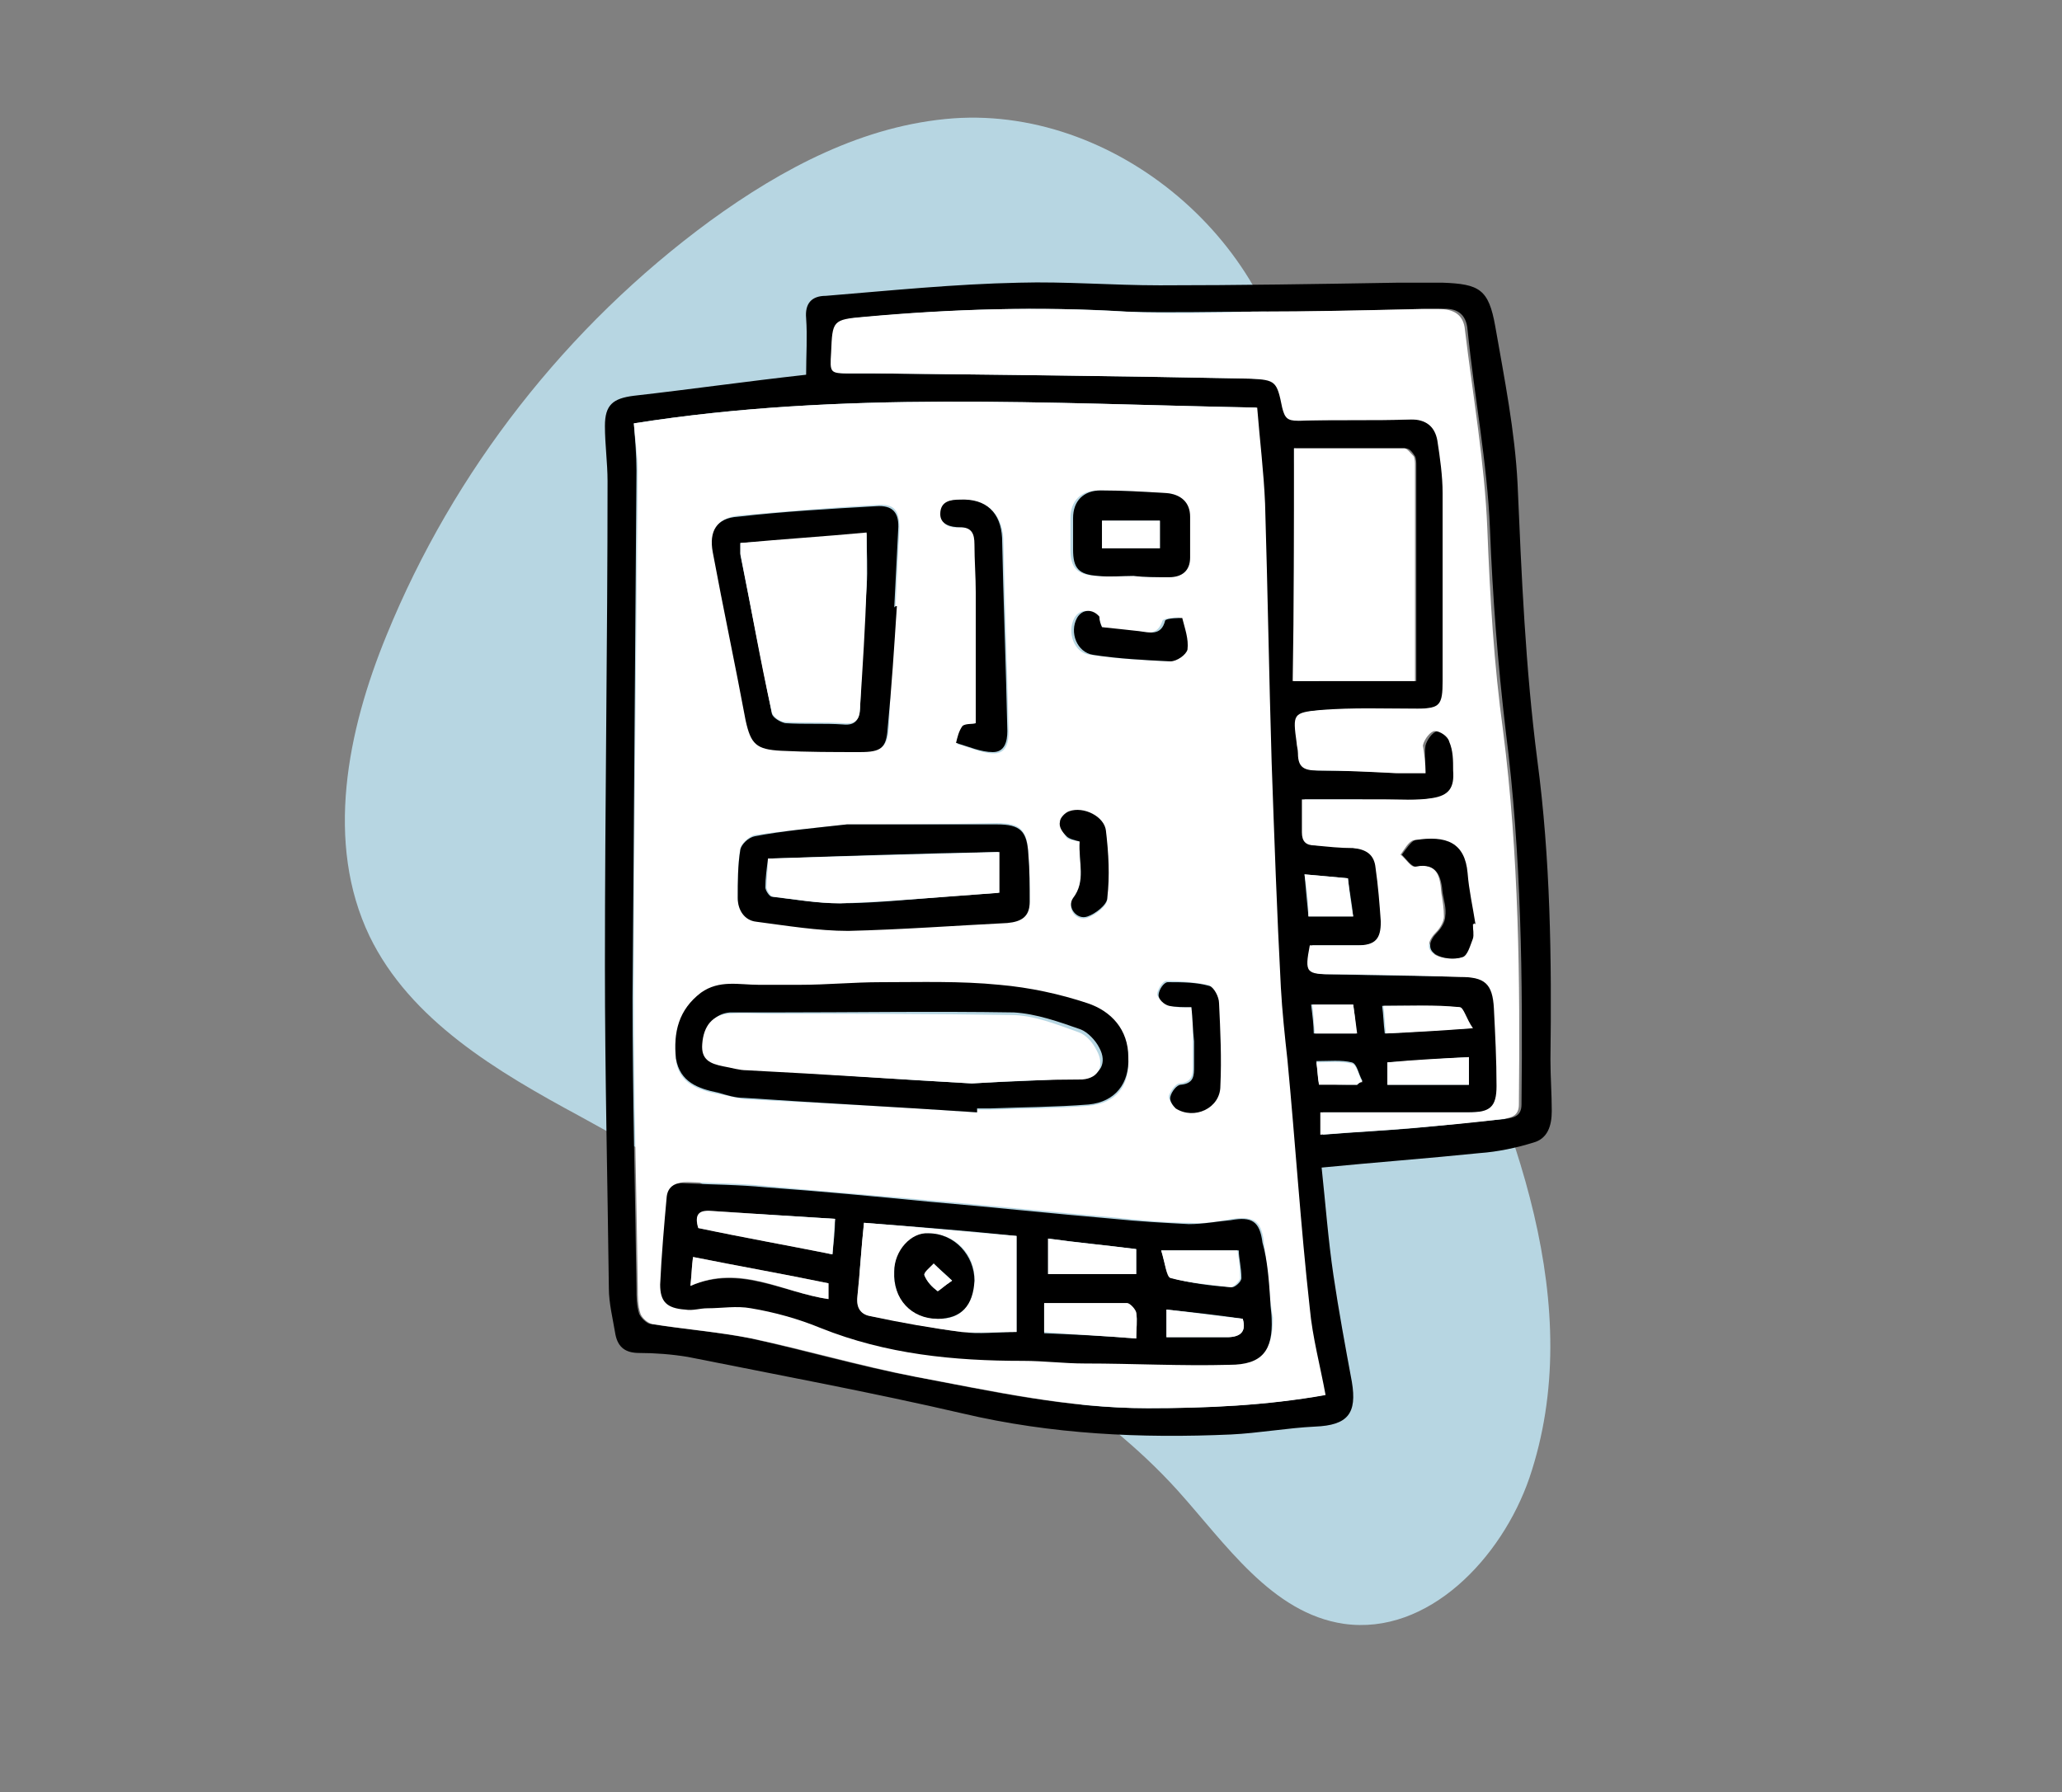 <?xml version="1.0" encoding="utf-8"?>
<!-- Generator: Adobe Illustrator 24.0.1, SVG Export Plug-In . SVG Version: 6.00 Build 0)  -->
<svg version="1.1" xmlns="http://www.w3.org/2000/svg" xmlns:xlink="http://www.w3.org/1999/xlink" x="0px" y="0px"
	 viewBox="0 0 156.8 136.3" style="enable-background:new 0 0 156.8 136.3;" xml:space="preserve">
<rect x="0" y="0" width="156.8" height="136.3" fill="#808080" stroke="none"/>
<style type="text/css">
	.st0{fill:#B7D6E2;}
	.st1{fill:#DDDDDD;}
	.st2{fill:#FFFFFF;}
</style>
<g id="Calque_2">
	<g>
		<path class="st0" d="M98.4,32C97.8,19.1,85.3,8.1,72.5,9c-6.8,0.5-13,3.8-18.5,7.8c-10.9,8-19.5,19-24.6,31.5
			c-3,7.3-4.7,15.8-1.3,22.9c3.1,6.4,9.7,10.3,16,13.7c8,4.4,16,8.9,24,13.3c7.7,4.3,15.5,8.6,21.4,15.1c3.7,4.1,7.2,9.4,12.7,10.2
			c6.4,0.9,12-5,14.1-11.1c4.4-13-1.1-27.2-7.1-39.6c-6-12.4-12.7-25.6-10.6-39.3"/>
	</g>
</g>
<g id="Calque_1">
	<g>
		<path d="M61.3,28.5c0-1.5,0.1-2.9,0-4.3c-0.1-1.1,0.4-1.7,1.5-1.7c4.9-0.4,9.8-0.9,14.7-1c3.5-0.1,7.1,0.2,10.7,0.2
			c6,0,12.1-0.1,18.1-0.2c1.1,0,2.2,0,3.4,0c2.8,0.1,3.5,0.5,4,3.3c0.7,4,1.5,8,1.7,12c0.3,7,0.6,14,1.5,21c1,7.5,1.1,15.1,1,22.8
			c0,1.3,0.1,2.6,0.1,3.9c0,1.1-0.3,2.1-1.4,2.4c-1.3,0.4-2.7,0.7-4.1,0.8c-3.9,0.4-7.9,0.7-12,1.1c0.3,2.8,0.5,5.5,0.9,8.2
			c0.4,2.7,0.9,5.4,1.4,8.1c0.4,2.4-0.3,3.3-2.8,3.4c-2.1,0.1-4.3,0.5-6.4,0.6c-6.8,0.3-13.6,0-20.4-1.6c-6.9-1.6-13.9-2.9-20.9-4.3
			c-1.2-0.2-2.5-0.3-3.7-0.3c-1,0-1.6-0.4-1.8-1.4c-0.2-1.2-0.5-2.4-0.5-3.5c-0.1-8.2-0.3-16.3-0.3-24.5c0-12.3,0.2-24.6,0.2-36.9
			c0-1.4-0.2-2.8-0.2-4.2c0-1.6,0.6-2.1,2.2-2.3C52.6,29.6,56.8,29,61.3,28.5z M48.2,32.2c0.1,1.3,0.2,2.4,0.2,3.6
			c-0.1,13.4-0.2,26.7-0.3,40.1c0,7.4,0.2,14.7,0.3,22.1c0,0.6,0,1.3,0.2,1.9c0.1,0.3,0.6,0.8,0.9,0.8c2.5,0.4,5.1,0.6,7.6,1.1
			c4.1,0.9,8.2,2.1,12.4,2.9c5.8,1.1,11.6,2.4,17.7,2.4c4.5,0,9-0.2,13.5-1c-0.4-2.2-1-4.4-1.2-6.6c-0.6-6.3-1.1-12.6-1.7-18.9
			c-0.2-1.8-0.4-3.7-0.5-5.5c-0.3-5.7-0.5-11.4-0.7-17.1c-0.2-6.6-0.3-13.1-0.5-19.7c-0.1-2.4-0.4-4.8-0.6-7.3
			C79.7,30.7,64,29.7,48.2,32.2z M108.4,58.8c0-0.8-0.1-1.5,0-2.1c0.1-0.4,0.5-1,0.9-1.1c0.3,0,1,0.4,1.1,0.8
			c0.2,0.7,0.2,1.5,0.3,2.2c0.1,1.3-0.3,1.9-1.6,2.1c-1.2,0.2-2.5,0.1-3.7,0.1c-2.1,0-4.1,0-6.2,0c0,0.9,0,1.7,0,2.5
			c0,0.7,0.3,1,1,1c1,0,1.9,0.1,2.9,0.2c1,0,1.6,0.5,1.7,1.5c0.2,1.3,0.3,2.7,0.4,4.1c0.1,1.3-0.4,1.8-1.8,1.8c-1.2,0-2.4,0-3.6,0
			c-0.4,2.1-0.4,2.2,1.8,2.2c3.2,0.1,6.4,0.1,9.6,0.2c1.8,0,2.4,0.5,2.6,2.4c0.1,2,0.2,3.9,0.2,5.9c0,1.6-0.5,2-2.1,2
			c-2.2,0-4.4,0-6.6,0c-1.5,0-3.1,0-4.7,0c0,0.7,0,1.2,0,1.7c2.4-0.2,4.6-0.3,6.9-0.5c2.3-0.2,4.7-0.5,7-0.7
			c0.6-0.1,1.2-0.2,1.2-1.1c0.1-9.5,0-19-1.2-28.4c-0.6-5.1-1-10.2-1.2-15.4c-0.2-5-1.2-10.1-1.7-15.1c-0.1-1.3-0.9-1.7-2-1.6
			c-0.4,0-0.9,0-1.3,0c-4.3,0.1-8.6,0.2-12.8,0.2c-3.3,0-6.6,0.1-9.8,0c-6.6-0.4-13.2-0.2-19.8,0.4c-2.4,0.2-2.4,0.3-2.5,2.7
			c-0.1,1.6-0.1,1.6,1.5,1.6c0.6,0,1.1,0,1.7,0c9.6,0.1,19.1,0.2,28.7,0.4c2,0,2.1,0.2,2.4,2.2c0.1,0.7,0.4,1,1.2,1
			c2.9-0.1,5.8,0,8.6-0.1c1.2,0,1.9,0.4,2,1.6c0.2,1.3,0.4,2.7,0.4,4c0,4.8,0,9.5,0,14.3c0,1.7-0.2,2-1.9,2.1c-2.5,0-5,0-7.4,0.1
			c-2.2,0.2-2.1,0.3-1.8,2.5c0,0.3,0.1,0.6,0.1,0.8c-0.1,1.1,0.5,1.3,1.5,1.3c2,0,3.9,0.1,5.9,0.2C106.9,58.8,107.6,58.8,108.4,58.8
			z M98.4,34.1c0,6.1,0,12,0,17.7c3.2,0,6.2,0,9.3,0c0-5.6,0-11,0-16.4c0-0.2,0-0.5-0.1-0.7c-0.2-0.3-0.4-0.6-0.7-0.6
			C104,34.1,101.1,34.1,98.4,34.1z M111.7,80.4c-2.1,0.1-4.2,0.3-6.2,0.4c0,0.6,0,1.1,0,1.7c2.1,0,4.1,0,6.2,0
			C111.7,81.7,111.7,81.2,111.7,80.4z M112,78.2c-0.5-0.7-0.7-1.6-1.1-1.6c-1.9-0.1-3.8-0.1-5.8-0.1c0.1,0.7,0.1,1.3,0.2,2.1
			C107.5,78.5,109.5,78.3,112,78.2z M99.2,66.5c0.1,1.2,0.2,2.2,0.3,3.2c1.2,0,2.2,0,3.4,0c-0.1-1-0.3-2-0.4-2.9
			C101.4,66.7,100.4,66.6,99.2,66.5z M102.9,76.4c-1.1,0-2.1,0-3.2,0c0.1,0.8,0.2,1.6,0.2,2.2c1.2,0,2.1,0,3.2,0
			C103.1,77.8,103,77.1,102.9,76.4z M103.2,82.5c0.1-0.1,0.2-0.2,0.4-0.3c-0.3-0.5-0.4-1.3-0.8-1.4c-0.8-0.2-1.7-0.1-2.7-0.1
			c0.1,0.7,0.1,1.2,0.2,1.7C101.3,82.5,102.3,82.5,103.2,82.5z"/>
		<path class="st2" d="M48.2,32.2C64,29.7,79.7,30.7,95.6,31c0.2,2.5,0.5,4.9,0.6,7.3c0.2,6.6,0.3,13.1,0.5,19.7
			c0.2,5.7,0.4,11.4,0.7,17.1c0.1,1.8,0.3,3.7,0.5,5.5c0.6,6.3,1,12.6,1.7,18.9c0.2,2.2,0.8,4.4,1.2,6.6c-4.5,0.8-9,1-13.5,1
			c-6,0-11.8-1.3-17.7-2.4c-4.1-0.8-8.2-2-12.4-2.9c-2.5-0.5-5.1-0.7-7.6-1.1c-0.4-0.1-0.8-0.5-0.9-0.8c-0.2-0.6-0.2-1.3-0.2-1.9
			c-0.1-7.4-0.3-14.7-0.3-22.1c0-13.4,0.2-26.7,0.3-40.1C48.5,34.7,48.3,33.5,48.2,32.2z M96.6,99C96.7,99,96.7,99,96.6,99
			c-0.1-1.6-0.3-3.1-0.5-4.6c-0.2-1.6-0.8-1.9-2.4-1.7c-1.1,0.2-2.1,0.4-3.2,0.3c-1.9,0-3.8-0.2-5.7-0.4c-4.7-0.4-9.3-0.9-14-1.3
			c-4.2-0.4-8.4-0.7-12.5-1.1c-2-0.2-4-0.2-6-0.3c-0.8,0-1.4,0.2-1.5,1c-0.2,2.2-0.4,4.5-0.5,6.7c-0.1,1.3,0.5,1.9,1.9,1.9
			c0.6,0,1.1-0.1,1.7-0.1c1.1,0,2.3-0.2,3.3,0c1.8,0.4,3.6,0.9,5.3,1.5c5,1.9,10.1,2.5,15.4,2.5c1.6,0,3.1,0.2,4.7,0.2
			c3.7,0.1,7.3,0.2,11,0.1c2.4,0,3.2-1.1,3.2-3.5C96.7,99.9,96.7,99.4,96.6,99z M74.3,84.6c0-0.1,0-0.1,0-0.2c0.3,0,0.6,0,1,0
			c2.5-0.1,5-0.1,7.5-0.3c2.1-0.2,3.1-1.5,3-3.6c-0.1-2.1-1.3-3.5-3.1-4.1c-2.2-0.7-4.5-1.2-6.7-1.4c-3-0.3-6-0.2-9-0.2
			c-2.1,0-4.1,0.1-6.2,0.2c-1,0-2,0-3.1,0c-1.5,0-3-0.4-4.4,0.6c-1.7,1.3-2.1,3-1.9,5c0.2,1.8,1.7,2.3,3.2,2.6
			c0.7,0.1,1.3,0.3,2,0.4C62.5,83.9,68.4,84.2,74.3,84.6z M68.2,46.1c0,0-0.1,0-0.1,0c0.1-2,0.2-3.9,0.3-5.9c0-1.4-0.4-1.9-1.7-1.8
			c-3.5,0.2-7,0.5-10.5,0.8c-1.7,0.2-2.2,1.1-1.9,2.7c0.8,4.3,1.7,8.5,2.5,12.8c0.4,1.9,0.8,2.3,2.7,2.3c2,0.1,4,0.1,6,0.1
			c1.6,0,2-0.3,2.1-1.8C67.7,52.3,67.9,49.2,68.2,46.1z M64.4,62.7c-2.7,0.3-4.9,0.5-7,0.8c-0.4,0.1-1,0.6-1.1,1
			c-0.2,1.2-0.2,2.5-0.2,3.7c0,1,0.5,1.7,1.4,1.8c2.3,0.3,4.7,0.7,7,0.7c4,0,8-0.4,12.1-0.6c1.1,0,1.7-0.5,1.7-1.6
			c0-1.2,0-2.4-0.1-3.6c-0.1-1.8-0.6-2.3-2.4-2.3C71.8,62.7,67.8,62.7,64.4,62.7z M74.2,55c-0.3,0.1-0.7,0.1-0.9,0.3
			c-0.3,0.3-0.3,0.8-0.5,1.3c0.9,0.2,1.8,0.7,2.8,0.7c0.9,0,1.1-0.8,1.1-1.6c-0.1-4.9-0.3-9.8-0.4-14.7C76.2,39,75,38,73.1,38
			c-0.7,0-1.6,0.1-1.5,1.1c0,0.9,0.7,1.1,1.5,1c0.9,0,1.1,0.4,1.1,1.3c0,1.2,0.1,2.5,0.1,3.7C74.2,48.4,74.2,51.7,74.2,55z
			 M86.2,43.8C86.2,43.9,86.2,43.9,86.2,43.8c0.8,0.1,1.7,0.1,2.5,0.1c1,0,1.6-0.5,1.6-1.5c0-1,0.1-2.1,0-3.1c0-1.2-0.6-1.8-1.8-1.8
			c-1.7-0.1-3.3-0.2-5-0.2c-1.3,0-2.1,0.8-2.1,2.1c0,0.8,0,1.6,0,2.4c0,1.4,0.5,1.9,1.9,2C84.3,43.9,85.3,43.8,86.2,43.8z
			 M90.6,76.6c0.1,0.9,0.1,1.7,0.1,2.5c0,0.6,0,1.3,0,1.9c0,0.7,0,1.3-1,1.4c-0.3,0-0.7,0.6-0.8,0.9c-0.1,0.2,0.2,0.7,0.4,0.9
			c1.4,0.9,3.4,0,3.4-1.7c0-2.1,0-4.2-0.1-6.3c0-0.4-0.4-1.2-0.7-1.3c-1.1-0.2-2.2-0.3-3.2-0.3c-0.3,0-0.7,0.7-0.7,1
			c0,0.3,0.5,0.7,0.8,0.8C89.4,76.7,90,76.6,90.6,76.6z M83.8,47.7c-0.1-0.3-0.2-0.6-0.4-0.8c-0.5-0.6-1.3-0.6-1.7,0.1
			c-0.6,1.1,0,2.7,1.2,2.8c2,0.3,4,0.4,5.9,0.5c0.4,0,1.2-0.5,1.3-0.9c0.1-0.8-0.1-1.6-0.4-2.4c0-0.1-1.2,0-1.3,0.2
			c-0.4,1.2-1.2,0.9-2,0.8C85.7,48,84.9,47.9,83.8,47.7z M82.1,64c-0.1,1.5,0.5,3-0.5,4.4c-0.5,0.7,0.2,1.7,1.1,1.4
			c0.6-0.2,1.5-0.9,1.5-1.4c0.1-1.7,0.1-3.4-0.1-5.1c-0.1-1.2-1.7-1.9-2.8-1.5c-0.3,0.1-0.7,0.5-0.7,0.8c0,0.3,0.3,0.8,0.5,1.1
			C81.3,63.9,81.6,63.9,82.1,64z"/>
		<path class="st2" d="M108.4,58.8c-0.8,0-1.5,0-2.3,0c-2-0.1-3.9-0.2-5.9-0.2c-1,0-1.5-0.2-1.5-1.3c0-0.3-0.1-0.6-0.1-0.8
			c-0.3-2.2-0.3-2.3,1.8-2.5c2.5-0.2,4.9-0.1,7.4-0.1c1.7,0,1.9-0.3,1.9-2.1c0-4.8,0-9.5,0-14.3c0-1.3-0.2-2.7-0.4-4
			c-0.2-1.1-0.9-1.6-2-1.6c-2.9,0.1-5.8,0-8.6,0.1c-0.8,0-1-0.2-1.2-1c-0.4-2-0.5-2.1-2.4-2.2c-9.6-0.2-19.1-0.3-28.7-0.4
			c-0.6,0-1.1,0-1.7,0c-1.6,0-1.6,0-1.5-1.6c0.1-2.4,0.1-2.5,2.5-2.7c6.6-0.6,13.2-0.8,19.8-0.4c3.3,0.2,6.6,0.1,9.8,0
			c4.3,0,8.6-0.1,12.8-0.2c0.4,0,0.9,0,1.3,0c1.1,0,1.9,0.4,2,1.6c0.6,5,1.5,10.1,1.7,15.1c0.2,5.2,0.5,10.3,1.2,15.4
			c1.2,9.4,1.3,18.9,1.2,28.4c0,0.9-0.6,1-1.2,1.1c-2.3,0.3-4.7,0.5-7,0.7c-2.3,0.2-4.5,0.3-6.9,0.5c0-0.6,0-1.1,0-1.7
			c1.6,0,3.1,0,4.7,0c2.2,0,4.4,0,6.6,0c1.6,0,2.1-0.4,2.1-2c0-2-0.1-3.9-0.2-5.9c-0.1-1.9-0.7-2.4-2.6-2.4
			c-3.2-0.1-6.4-0.2-9.6-0.2c-2.1,0-2.2-0.1-1.8-2.2c1.2,0,2.4,0,3.6,0c1.4,0,1.8-0.5,1.8-1.8c-0.1-1.4-0.2-2.7-0.4-4.1
			c-0.1-1-0.7-1.4-1.7-1.5c-1,0-1.9-0.1-2.9-0.2c-0.7,0-1-0.3-1-1c0-0.8,0-1.7,0-2.5c2.1,0,4.2,0,6.2,0c1.2,0,2.5,0.1,3.7-0.1
			c1.3-0.2,1.7-0.8,1.6-2.1c0-0.8,0-1.5-0.3-2.2c-0.1-0.4-0.7-0.8-1.1-0.8c-0.3,0-0.8,0.6-0.9,1.1C108.3,57.3,108.4,58,108.4,58.8z
			 M112,70.3c0,0,0.1,0,0.1,0c-0.2-1.3-0.4-2.6-0.6-3.9c-0.2-2.3-1.7-2.8-4-2.5c-0.4,0.1-0.7,0.7-1,1.1c0.4,0.3,0.8,1,1.1,0.9
			c1.7-0.3,1.9,0.7,2,2c0.1,0.6,0.2,1.2,0.2,1.8c0,0.4-0.3,0.9-0.6,1.2c-0.6,0.6-0.8,1.3-0.1,1.7c0.5,0.3,1.4,0.4,2,0.2
			c0.4-0.1,0.6-0.9,0.8-1.4C112.1,71,112,70.6,112,70.3z"/>
		<path class="st2" d="M98.4,34.1c2.7,0,5.6,0,8.4,0c0.2,0,0.5,0.4,0.7,0.6c0.1,0.2,0.1,0.5,0.1,0.7c0,5.4,0,10.8,0,16.4
			c-3.1,0-6,0-9.3,0C98.4,46.1,98.4,40.2,98.4,34.1z"/>
		<path class="st2" d="M111.7,80.4c0,0.8,0,1.4,0,2.1c-2.1,0-4.1,0-6.2,0c0-0.5,0-1,0-1.7C107.6,80.6,109.6,80.5,111.7,80.4z"/>
		<path class="st2" d="M112,78.2c-2.5,0.2-4.5,0.3-6.6,0.4c-0.1-0.7-0.1-1.4-0.2-2.1c2,0,3.9-0.1,5.8,0.1
			C111.3,76.6,111.5,77.5,112,78.2z"/>
		<path class="st2" d="M99.2,66.5c1.2,0.1,2.2,0.2,3.3,0.3c0.1,0.9,0.2,1.9,0.4,2.9c-1.2,0-2.2,0-3.4,0
			C99.5,68.6,99.4,67.7,99.2,66.5z"/>
		<path class="st2" d="M102.9,76.4c0.1,0.7,0.2,1.4,0.3,2.2c-1.1,0-2.1,0-3.2,0c-0.1-0.7-0.1-1.4-0.2-2.2
			C100.8,76.4,101.8,76.4,102.9,76.4z"/>
		<path class="st2" d="M103.2,82.5c-0.9,0-1.9,0-2.9,0c-0.1-0.5-0.1-1-0.2-1.7c1,0,1.9-0.1,2.7,0.1c0.4,0.1,0.5,0.9,0.8,1.4
			C103.4,82.3,103.3,82.4,103.2,82.5z"/>
		<path d="M96.6,99c0,0.4,0.1,0.9,0.1,1.3c0.1,2.4-0.7,3.5-3.2,3.5c-3.7,0.1-7.3-0.1-11-0.1c-1.6,0-3.1-0.2-4.7-0.2
			c-5.3,0-10.4-0.5-15.4-2.5c-1.7-0.7-3.5-1.2-5.3-1.5c-1.1-0.2-2.2,0-3.3,0c-0.6,0-1.1,0.2-1.7,0.1c-1.4-0.1-1.9-0.6-1.9-1.9
			c0.1-2.2,0.3-4.5,0.5-6.7c0.1-0.8,0.7-1.1,1.5-1c2,0.1,4,0.1,6,0.3c4.2,0.3,8.4,0.7,12.5,1.1c4.7,0.4,9.3,0.9,14,1.3
			c1.9,0.2,3.8,0.3,5.7,0.4c1.1,0,2.1-0.2,3.2-0.3c1.6-0.3,2.2,0.1,2.4,1.7C96.4,95.9,96.5,97.5,96.6,99C96.7,99,96.7,99,96.6,99z
			 M65.7,93c-0.2,1.9-0.3,3.7-0.5,5.6c-0.1,0.9,0.2,1.3,1,1.5c2.3,0.4,4.6,0.9,6.9,1.2c1.4,0.2,2.7,0,4.2,0c0-2.4,0-4.8,0-7.3
			C73.5,93.6,69.6,93.3,65.7,93z M53.1,93.4c3.4,0.7,6.7,1.3,10.2,2c0.1-1,0.2-1.8,0.2-2.7c-3.3-0.2-6.3-0.4-9.4-0.6
			C53.1,92.1,52.8,92.5,53.1,93.4z M86.4,101.8c0-0.8,0.1-1.4,0-1.9c-0.1-0.3-0.4-0.7-0.7-0.7c-2.1-0.1-4.1,0-6.3,0
			c0,0.8,0,1.5,0,2.2C81.8,101.5,84,101.6,86.4,101.8z M86.4,95c-2.3-0.3-4.5-0.5-6.7-0.8c0,1,0,1.8,0,2.7c2.3,0,4.5,0,6.7,0
			C86.4,96.3,86.4,95.7,86.4,95z M88.3,95.1c0.3,0.9,0.4,2,0.8,2.1c1.5,0.4,3,0.6,4.6,0.7c0.2,0,0.7-0.4,0.7-0.7
			c0-0.8-0.2-1.5-0.2-2.1C92.1,95.1,90.4,95.1,88.3,95.1z M52.5,97.8c3.8-1.6,7,0.5,10.5,1c0-0.5,0-0.8,0-1.2
			c-3.4-0.7-6.8-1.3-10.3-2C52.6,96.3,52.6,96.8,52.5,97.8z M94.5,100.3c-2-0.3-3.9-0.5-5.8-0.7c0,0.7,0,1.4,0,2.1
			c1.6,0,3.1,0,4.6,0C94.3,101.7,94.8,101.3,94.5,100.3z"/>
		<path d="M74.3,84.6c-5.9-0.4-11.8-0.7-17.7-1.1c-0.7,0-1.3-0.2-2-0.4c-1.5-0.3-2.9-0.8-3.2-2.6c-0.2-2,0.2-3.7,1.9-5
			c1.4-1,2.9-0.6,4.4-0.6c1,0,2,0,3.1,0c2.1,0,4.1-0.2,6.2-0.2c3,0,6-0.1,9,0.2c2.3,0.2,4.6,0.7,6.7,1.4c1.8,0.6,3.1,2,3.1,4.1
			c0.1,2-1,3.4-3,3.6c-2.5,0.2-5,0.2-7.5,0.3c-0.3,0-0.6,0-1,0C74.3,84.4,74.3,84.5,74.3,84.6z M73.9,82.4c3.2-0.2,5.9-0.2,8.6-0.5
			c1.2-0.1,1.7-1.1,1.1-2.2c-0.3-0.6-0.9-1.2-1.4-1.4c-1.7-0.6-3.4-1.2-5.1-1.3C70.9,76.9,64.9,77,58.8,77c-1.1,0-2.2,0-3.3,0
			c-1.2,0.1-1.8,1-2,2.3c-0.1,1.2,0.6,1.5,1.6,1.7c0.6,0.1,1.2,0.3,1.8,0.3C62.7,81.7,68.5,82.1,73.9,82.4z"/>
		<path d="M68.2,46.1c-0.2,3.1-0.4,6.2-0.7,9.3c-0.1,1.5-0.5,1.8-2.1,1.8c-2,0-4,0-6-0.1c-1.9-0.1-2.3-0.5-2.7-2.3
			c-0.8-4.3-1.7-8.5-2.5-12.8c-0.3-1.6,0.3-2.6,1.9-2.7c3.5-0.4,7-0.6,10.5-0.8c1.3-0.1,1.8,0.5,1.7,1.8c-0.1,2-0.2,3.9-0.3,5.9
			C68.1,46.1,68.1,46.1,68.2,46.1z M56.3,41.3c0,0.4,0,0.7,0,0.9c0.8,4,1.6,8.1,2.4,12.1c0.1,0.3,0.6,0.6,1,0.7c1.5,0.1,3,0,4.4,0.1
			c1,0.1,1.2-0.4,1.3-1.2c0.1-3.1,0.3-6.2,0.5-9.3c0.1-1.3,0-2.6,0-4C62.8,40.8,59.6,41.1,56.3,41.3z"/>
		<path d="M64.4,62.7c3.4,0,7.4,0,11.4,0c1.8,0,2.3,0.5,2.4,2.3c0.1,1.2,0.1,2.4,0.1,3.6c0,1.1-0.6,1.5-1.7,1.6
			c-4,0.2-8,0.5-12.1,0.6c-2.3,0-4.7-0.4-7-0.7c-0.9-0.1-1.4-0.9-1.4-1.8c0-1.2,0-2.5,0.2-3.7c0.1-0.4,0.6-0.9,1.1-1
			C59.5,63.2,61.7,63,64.4,62.7z M58.4,65.3c-0.1,0.8-0.2,1.5-0.2,2.2c0,0.2,0.3,0.7,0.5,0.7c1.7,0.2,3.4,0.5,5.1,0.5
			c2.7,0,5.4-0.3,8.1-0.5c1.3-0.1,2.7-0.2,4-0.3c0-1,0-2,0-3.1C70.1,64.9,64.4,65.1,58.4,65.3z"/>
		<path d="M74.2,55c0-3.3,0-6.6,0-9.9c0-1.2-0.1-2.5-0.1-3.7c0-0.8-0.2-1.3-1.1-1.3c-0.7,0-1.5-0.2-1.5-1c0-1,0.8-1.1,1.5-1.1
			c2-0.1,3.1,1,3.2,2.9c0.1,4.9,0.3,9.8,0.4,14.7c0,0.8-0.2,1.6-1.1,1.6c-0.9,0-1.8-0.4-2.8-0.7c0.1-0.4,0.2-0.9,0.5-1.3
			C73.5,55,74,55.1,74.2,55z"/>
		<path d="M86.2,43.8c-0.9,0-1.8,0.1-2.7,0c-1.5-0.1-1.9-0.6-1.9-2c0-0.8,0-1.6,0-2.4c0-1.3,0.8-2.1,2.1-2.1c1.7,0,3.3,0.1,5,0.2
			c1.1,0.1,1.8,0.7,1.8,1.8c0,1,0,2.1,0,3.1c0,1-0.6,1.5-1.6,1.5C87.9,43.9,87,43.9,86.2,43.8C86.2,43.9,86.2,43.9,86.2,43.8z
			 M88.2,39.6c-1.5,0-2.9,0-4.4,0c0,0.7,0,1.4,0,2.1c1.5,0,2.9,0,4.4,0C88.2,41,88.2,40.4,88.2,39.6z"/>
		<path d="M90.6,76.6c-0.6,0-1.2,0-1.7-0.1c-0.4-0.1-0.8-0.5-0.8-0.8c0-0.4,0.4-1,0.7-1c1.1,0,2.2,0,3.2,0.3
			c0.3,0.1,0.7,0.8,0.7,1.3c0.1,2.1,0.2,4.2,0.1,6.3c0,1.7-2,2.6-3.4,1.7c-0.2-0.2-0.5-0.6-0.4-0.9c0.1-0.4,0.5-0.9,0.8-0.9
			c1-0.1,1-0.7,1-1.4c0-0.6,0-1.3,0-1.9C90.7,78.3,90.7,77.5,90.6,76.6z"/>
		<path d="M83.8,47.7c1,0.1,1.9,0.2,2.8,0.3c0.8,0.1,1.7,0.4,2-0.8c0.1-0.2,1.2-0.2,1.3-0.2c0.2,0.8,0.5,1.6,0.4,2.4
			c-0.1,0.4-0.8,0.9-1.3,0.9c-2-0.1-4-0.2-5.9-0.5c-1.2-0.2-1.8-1.7-1.2-2.8c0.4-0.7,1.2-0.7,1.7-0.1C83.6,47.2,83.7,47.5,83.8,47.7
			z"/>
		<path d="M82.1,64c-0.4-0.1-0.8-0.2-1-0.4c-0.3-0.3-0.6-0.7-0.5-1.1c0-0.3,0.4-0.7,0.7-0.8c1.1-0.4,2.7,0.4,2.8,1.5
			c0.2,1.7,0.3,3.4,0.1,5.1c0,0.5-0.9,1.2-1.5,1.4c-0.8,0.3-1.6-0.7-1.1-1.4C82.6,67,82,65.6,82.1,64z"/>
		<path d="M112,70.3c0,0.4,0.1,0.8,0,1.1c-0.2,0.5-0.4,1.3-0.8,1.4c-0.6,0.2-1.5,0.1-2-0.2c-0.7-0.4-0.5-1.1,0.1-1.7
			c0.3-0.3,0.6-0.8,0.6-1.2c0.1-0.6-0.1-1.2-0.2-1.8c-0.1-1.2-0.4-2.3-2-2c-0.3,0.1-0.8-0.6-1.1-0.9c0.3-0.4,0.7-1,1-1.1
			c2.4-0.4,3.8,0.2,4,2.5c0.1,1.3,0.4,2.6,0.6,3.9C112.1,70.2,112.1,70.2,112,70.3z"/>
		<path class="st2" d="M65.7,93c4,0.3,7.8,0.7,11.6,1c0,2.5,0,4.9,0,7.3c-1.5,0-2.9,0.1-4.2,0c-2.3-0.3-4.6-0.7-6.9-1.2
			c-0.7-0.1-1.1-0.6-1-1.5C65.4,96.7,65.5,94.8,65.7,93z M74.1,97.4c0.1-2-1.5-3.6-3.5-3.6c-1.3,0-2.5,1.4-2.6,2.9
			c-0.1,2.1,1.3,3.5,3.3,3.6C73,100.4,74,99.3,74.1,97.4z"/>
		<path class="st2" d="M53.1,93.4c-0.3-1,0-1.4,1-1.3c3.1,0.2,6.1,0.4,9.4,0.6c-0.1,0.8-0.1,1.6-0.2,2.7
			C59.8,94.7,56.4,94.1,53.1,93.4z"/>
		<path class="st2" d="M86.4,101.8c-2.4-0.2-4.7-0.3-7-0.5c0-0.7,0-1.4,0-2.2c2.1,0,4.2,0,6.3,0c0.2,0,0.6,0.4,0.7,0.7
			C86.5,100.5,86.4,101.1,86.4,101.8z"/>
		<path class="st2" d="M86.4,95c0,0.7,0,1.3,0,1.9c-2.2,0-4.4,0-6.7,0c0-0.9,0-1.7,0-2.7C81.8,94.5,84,94.7,86.4,95z"/>
		<path class="st2" d="M88.3,95.1c2.1,0,3.9,0,5.8,0c0.1,0.6,0.2,1.3,0.2,2.1c0,0.2-0.5,0.7-0.7,0.7c-1.5-0.2-3.1-0.3-4.6-0.7
			C88.7,97.1,88.6,96.1,88.3,95.1z"/>
		<path class="st2" d="M52.5,97.8c0.1-0.9,0.1-1.5,0.2-2.2c3.5,0.7,6.9,1.3,10.3,2c0,0.4,0,0.8,0,1.2C59.5,98.3,56.3,96.1,52.5,97.8
			z"/>
		<path class="st2" d="M94.5,100.3c0.3,1-0.2,1.4-1.2,1.4c-1.5,0-3,0-4.6,0c0-0.7,0-1.4,0-2.1C90.6,99.8,92.5,100.1,94.5,100.3z"/>
		<path class="st2" d="M73.9,82.4c-5.3-0.3-11.2-0.7-17.1-1c-0.6,0-1.2-0.2-1.8-0.3c-1-0.2-1.7-0.5-1.6-1.7c0.1-1.4,0.8-2.2,2-2.3
			c1.1-0.1,2.2,0,3.3,0c6.1,0,12.1,0,18.2,0.1c1.7,0,3.4,0.7,5.1,1.3c0.6,0.2,1.1,0.8,1.4,1.4c0.6,1.1,0.2,2.1-1.1,2.2
			C79.8,82.1,77.1,82.2,73.9,82.4z"/>
		<path class="st2" d="M56.3,41.3c3.2-0.3,6.4-0.5,9.6-0.8c0,1.4,0,2.7,0,4c-0.1,3.1-0.3,6.2-0.5,9.3c0,0.9-0.3,1.3-1.3,1.2
			c-1.5-0.1-3,0-4.4-0.1c-0.4,0-0.9-0.4-1-0.7c-0.9-4-1.6-8.1-2.4-12.1C56.3,42,56.3,41.7,56.3,41.3z"/>
		<path class="st2" d="M58.4,65.3c5.9-0.2,11.7-0.3,17.6-0.5c0,1.1,0,2.1,0,3.1c-1.3,0.1-2.6,0.2-4,0.3c-2.7,0.2-5.4,0.4-8.1,0.5
			c-1.7,0-3.4-0.3-5.1-0.5c-0.2,0-0.5-0.5-0.5-0.7C58.3,66.8,58.4,66.1,58.4,65.3z"/>
		<path class="st2" d="M88.2,39.6c0,0.8,0,1.4,0,2.1c-1.5,0-2.9,0-4.4,0c0-0.7,0-1.4,0-2.1C85.2,39.6,86.7,39.6,88.2,39.6z"/>
		<path d="M74.1,97.4c-0.1,1.9-1,2.9-2.8,2.9c-2,0-3.4-1.5-3.3-3.6c0-1.6,1.3-3,2.6-2.9C72.6,93.8,74.1,95.5,74.1,97.4z M72.4,97.4
			c-0.6-0.6-1-0.9-1.4-1.3c-0.2,0.3-0.8,0.7-0.7,0.9c0.2,0.5,0.6,0.9,1,1.2C71.3,98.2,71.8,97.8,72.4,97.4z"/>
		<path class="st2" d="M72.4,97.4c-0.6,0.4-1,0.8-1.1,0.8c-0.4-0.3-0.8-0.7-1-1.2c-0.1-0.2,0.4-0.6,0.7-0.9
			C71.3,96.4,71.7,96.8,72.4,97.4z"/>
	</g>
</g>
</svg>
